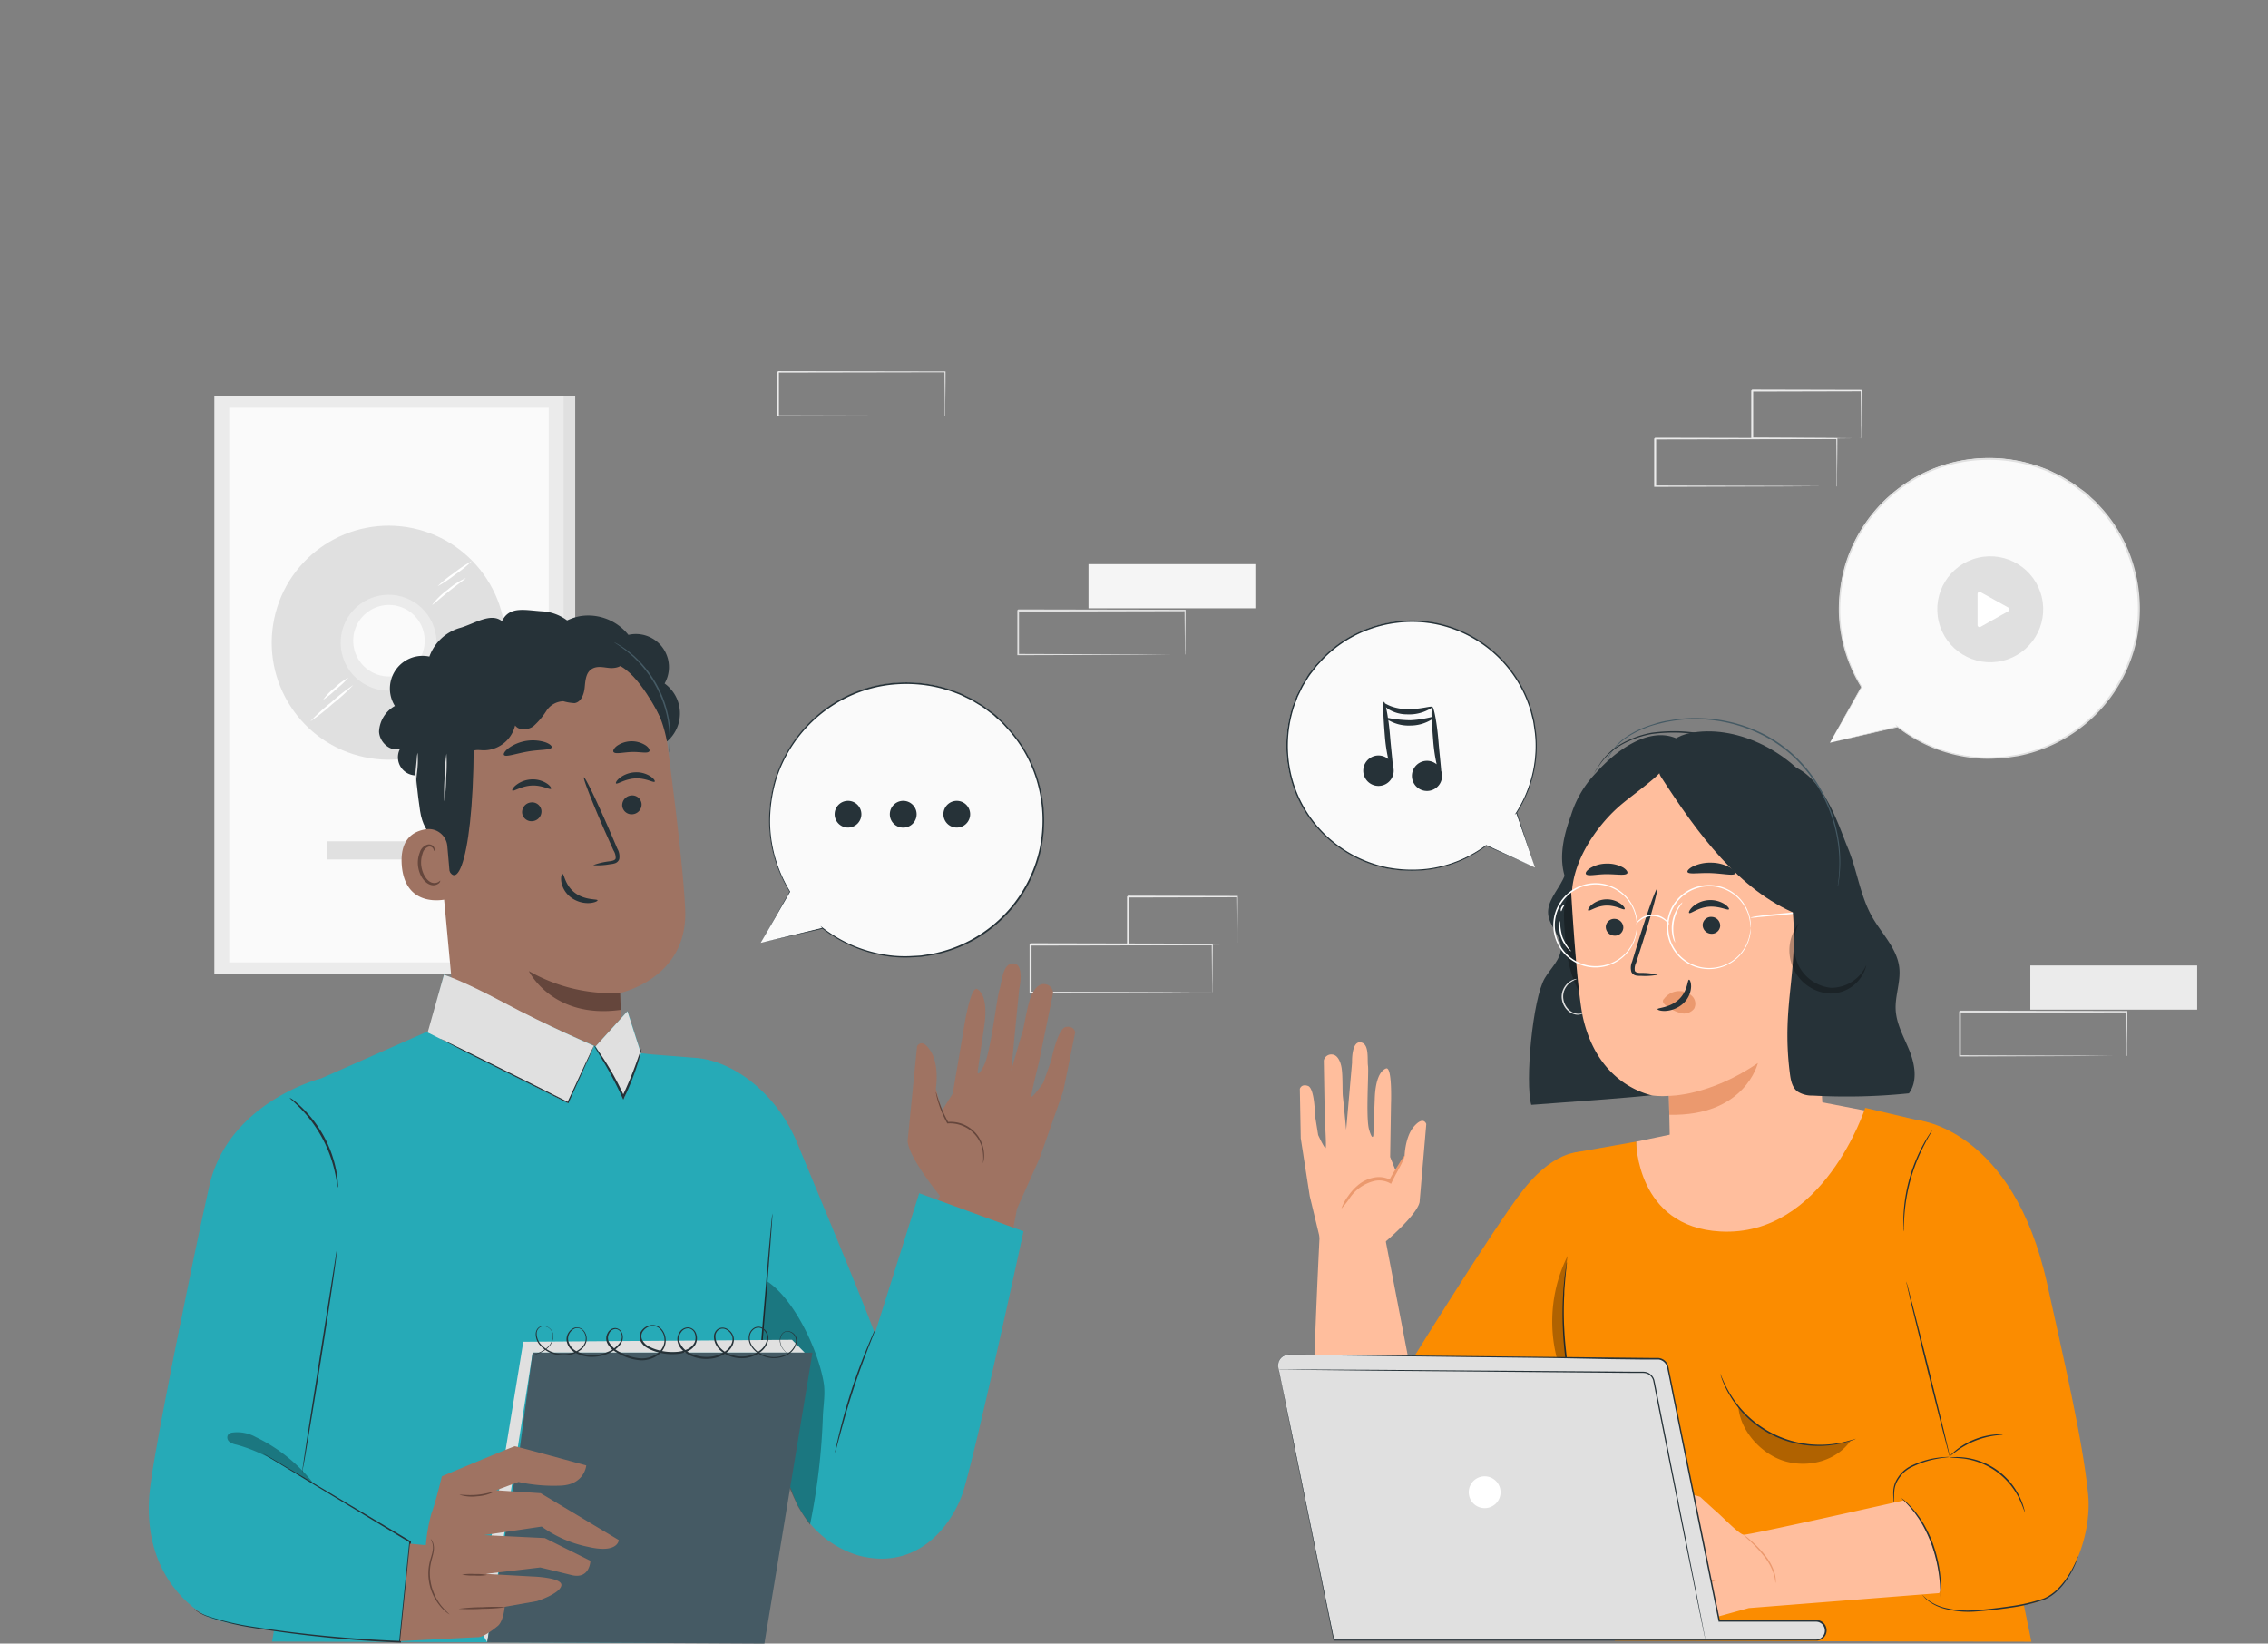 <svg xmlns="http://www.w3.org/2000/svg" width="442" height="320.284" viewBox="0 0 442 320.284"><rect x="0" y="0" width="442" height="320.284" fill="#808080" stroke="none"/><g transform="translate(-779 -3551)"><g transform="translate(772.169 3584.296)"><g transform="translate(48.604 39.02)"><rect width="32.52" height="8.604" transform="translate(170.36 37.618)" fill="#f5f5f5"/><path d="M363.96,128.923a.991.991,0,0,1,0-.16v-2.131c0-1.489-.034-3.62-.057-6.3l.1.1-32.52.069c.069-.074-.172.16.16-.166h0v8.592l-.166-.166,23.177.074,6.84.046h2.337a.636.636,0,0,1,.172,0h-2.429l-6.805.046L331.48,129h-.16v-8.753h0c.332-.332.1-.092.172-.166l32.52.063h.1v.1c0,2.715-.04,4.869-.052,6.37,0,.716,0,1.272-.029,1.673v.424A1.242,1.242,0,0,1,363.96,128.923Z" transform="translate(-174.828 -73.639)" fill="#e0e0e0"/><rect width="68.058" height="112.653" transform="translate(2.268 4.858)" fill="#e0e0e0"/><rect width="68.058" height="112.653" transform="translate(0 4.858)" fill="#ebebeb"/><rect width="62.261" height="108.088" transform="translate(2.899 7.137)" fill="#fafafa"/><circle cx="22.787" cy="22.787" r="22.787" transform="matrix(0.206, -0.979, 0.979, 0.206, 6.977, 70.538)" fill="#e0e0e0"/><circle cx="9.343" cy="9.343" r="9.343" transform="translate(22.722 45.979) rotate(-13.28)" fill="#ebebeb"/><path d="M119.311,125.546a6.966,6.966,0,1,1-6.966-6.966A6.966,6.966,0,0,1,119.311,125.546Z" transform="translate(-78.314 -73.006)" fill="#fafafa"/><rect width="24.391" height="3.54" transform="translate(21.934 91.624)" fill="#e0e0e0"/><path d="M99.142,145.827a37.577,37.577,0,0,1-4.056,3.689,37.83,37.83,0,0,1-4.308,3.385,36.251,36.251,0,0,1,4.056-3.689A37.83,37.83,0,0,1,99.142,145.827Z" transform="translate(-72.075 -84.643)" fill="#fff"/><path d="M100.04,143.3a17.732,17.732,0,0,1-2.394,2.257,16.5,16.5,0,0,1-2.549,2.079,11.3,11.3,0,0,1,2.291-2.377A11.6,11.6,0,0,1,100.04,143.3Z" transform="translate(-73.919 -83.561)" fill="#fff"/><path d="M138.766,109.445c.063.1-1.484,1.146-3.277,2.578s-3.162,2.7-3.242,2.624a14.043,14.043,0,0,1,3-2.933A14.323,14.323,0,0,1,138.766,109.445Z" transform="translate(-89.789 -69.101)" fill="#fff"/><path d="M140.751,103.656a22.246,22.246,0,0,1-3.225,2.606,23.725,23.725,0,0,1-3.437,2.291,23.477,23.477,0,0,1,3.225-2.606A22.182,22.182,0,0,1,140.751,103.656Z" transform="translate(-90.577 -66.628)" fill="#fff"/><rect width="32.52" height="8.604" transform="translate(353.907 115.827)" fill="#ebebeb"/><path d="M684.374,265.447v-2.314c0-1.484-.034-3.62-.057-6.3l.1.1-32.52.063.166-.166h0v8.6l-.16-.16,23.177.074,6.84.046h2.5a.631.631,0,0,1-.149,0h-2.28l-6.8.046-23.291.074h-.16v-8.764h0l.166-.166,32.52.069h.1v.172c0,2.721-.04,4.875-.057,6.376v2.091A.172.172,0,0,1,684.374,265.447Z" transform="translate(-311.702 -131.955)" fill="#e0e0e0"/><path d="M607.76,124.087l6.192-10.884a29.215,29.215,0,1,1,7,7.762h0Z" transform="translate(-292.915 -51.664)" fill="#fafafa"/><path d="M607.747,124.068l13.227-3.019.132-.034-.086-.109h0l-.126.126a29.749,29.749,0,0,0,6,3.62,29.392,29.392,0,0,0,8.02,2.291,26.079,26.079,0,0,0,4.623.229c.8-.04,1.6-.063,2.423-.132l2.463-.372a29.446,29.446,0,0,0,23.183-22.988,29.857,29.857,0,0,0-.344-12.992A28.872,28.872,0,0,0,661,78.66l-1.192-1.312c-.39-.441-.859-.8-1.283-1.209a11.351,11.351,0,0,0-1.323-1.146l-1.426-1.02a12.223,12.223,0,0,0-1.449-.962l-1.484-.9-1.547-.75a13.232,13.232,0,0,0-1.57-.7,29.747,29.747,0,0,0-13.083-2.011A28.824,28.824,0,0,0,624.617,72.2,29.569,29.569,0,0,0,610.76,89.257a31.547,31.547,0,0,0-1.272,9.5,29.019,29.019,0,0,0,1.432,8.2,29.489,29.489,0,0,0,2.927,6.3v-.086c-3.907,7-5.82,10.42-6.118,10.953L614,113.236v-.086a29.59,29.59,0,0,1-2.864-6.261,28.881,28.881,0,0,1-1.38-8.14,31.347,31.347,0,0,1,1.289-9.406A29.358,29.358,0,0,1,624.789,72.5a28.561,28.561,0,0,1,11.875-3.489A29.375,29.375,0,0,1,649.593,71a14.287,14.287,0,0,1,1.547.687l1.529.745,1.466.888a13.2,13.2,0,0,1,1.432.951l1.38,1.037a16.46,16.46,0,0,1,1.312,1.146,13.835,13.835,0,0,1,1.266,1.191l1.18,1.3a28.492,28.492,0,0,1,6.181,11.818,29.392,29.392,0,0,1,.349,12.831,28.818,28.818,0,0,1-4.863,11.153,29.157,29.157,0,0,1-18.027,11.623l-2.44.378c-.808.069-1.61.092-2.4.137a25.677,25.677,0,0,1-4.583-.212,29.385,29.385,0,0,1-7.951-2.234,29.943,29.943,0,0,1-5.98-3.563l-.544-.418.418.544h0l.046-.143Z" transform="translate(-292.902 -51.645)" fill="#e0e0e0"/><circle cx="10.322" cy="10.322" r="10.322" transform="translate(333.665 38.764) rotate(-13.39)" fill="#e0e0e0"/><path d="M658,114.517v6.089a.39.39,0,0,0,.573.338l5.448-3.07a.384.384,0,0,0,0-.676l-5.442-3.025a.39.39,0,0,0-.579.344Z" transform="translate(-314.376 -71.102)" fill="#fff"/><path d="M583.546,71.2a1.137,1.137,0,0,1,0-.172v-2.32c0-1.621-.034-3.947-.057-6.874l.109.109-35.407.069.178-.178h0v9.337l-.172-.178,25.2.08,7.447.052h2.727a.865.865,0,0,1-.166,0h-2.48l-7.407.052-25.354.08h-.178V61.863h0l.183-.183,35.407.074h.109v.109c0,2.956-.046,5.3-.063,6.937v2.28C583.626,71.2,583.546,71.206,583.546,71.2Z" transform="translate(-267.383 -48.7)" fill="#ebebeb"/><path d="M602.447,54.862a.706.706,0,0,1,0-.178c0-.137,0-.3,0-.5,0-.458,0-1.088-.034-1.879,0-1.644-.04-3.958-.069-6.811l.132.126-21.275.052.178-.178h0v9.326l-.172-.172,15.22.08,4.434.046h1.192a3.362,3.362,0,0,1,.43,0,3.135,3.135,0,0,1-.39,0h-1.146l-4.394.052-15.335.08H581V45.473h0l.183-.183,21.275.052h.132v.132c-.034,2.864-.057,5.23-.074,6.874V54.2A2.1,2.1,0,0,1,602.447,54.862Z" transform="translate(-281.484 -41.698)" fill="#ebebeb"/><path d="M371.074,243.291a.571.571,0,0,1,0-.172v-.475c0-.441,0-1.06-.029-1.845,0-1.621-.034-3.941-.057-6.874l.109.109-35.407.069.178-.178h0v9.337l-.172-.178,25.2.08,7.447.052h2.727a.5.5,0,0,1-.166,0h-2.48l-7.407.052-25.354.08h-.178v-9.515h0c.361-.361.1-.1.183-.183l35.407.074h.109v.109c-.029,2.962-.046,5.3-.063,6.937v2.28C371.08,243.245,371.074,243.3,371.074,243.291Z" transform="translate(-176.609 -122.154)" fill="#ebebeb"/><path d="M390.039,226.994a.805.805,0,0,1,0-.178c0-.137,0-.3,0-.5,0-.458,0-1.088-.034-1.879,0-1.638-.04-3.958-.069-6.811l.132.126-21.275.052.178-.178h0v9.36l-.172-.172,15.22.08,4.434.046h1.191a3.364,3.364,0,0,1,.43,0,3.686,3.686,0,0,1-.39,0h-1.146l-4.394.052-15.335.08h-.172v-9.44h0c-.034.04.344-.344.183-.183l21.275.052h.132v.132c0,2.864-.052,5.23-.069,6.874v1.85A1.2,1.2,0,0,1,390.039,226.994Z" transform="translate(-190.768 -115.223)" fill="#ebebeb"/><path d="M282.323,47.767V45.453c0-1.484-.029-3.62-.052-6.3l.092.092-32.52.057c.069-.063-.149.149.149-.149h0v8.615l-.143-.143,23.183.063,6.84.04h2.5a.63.63,0,0,1-.149,0h-2.286l-6.805.04-23.28.069H249.7V39.169h0l.149-.149,32.52.057h.092v.092c0,2.721-.04,4.875-.052,6.37v2.1a.574.574,0,0,1-.086.132Z" transform="translate(-139.963 -39.02)" fill="#ebebeb"/></g><g transform="translate(255.902 106.615)"><path d="M444.048,306.271s6.192-5.213,6.719-7.768l1.306-15.226s-.521-1.684-2.417.493c-1.718,2-1.81,5.665-1.81,5.665l-1.6,3.288-1.214-3.025.166-10.311s.286-7.447-.985-6.931-2.051,2.5-2.177,5.728-.281,7.269-.281,7.269-.126,1.249-.819-1.048-.04-11.2-.223-12.459.326-4.371-1.466-4.583-1.638,3.93-1.638,3.93L436.458,284.4s-.516-5.488-.636-6.433,0-3.844-.235-5.5-.968-2.646-1.77-2.727a1.5,1.5,0,0,0-1.718,1.146l.195,11.457s.344,5.287.172,5.579-1.466-2.5-1.466-2.5l-.619-3.838s-.046-5.27-1.363-5.728-1.587.573-1.587.573l.178,9.635,1.753,11.262,2.091,8.69s5.534.355,5.677.676S444.048,306.271,444.048,306.271Z" transform="translate(-423.181 -204.153)" fill="#ffbe9d"/><path d="M441.585,316.222a15.192,15.192,0,0,0,1.615-2.057,8.053,8.053,0,0,1,4.9-3.345,4.388,4.388,0,0,1,2.864.412l.292.16.155-.327c.676-1.438,1.461-2.732,1.9-3.637s.67-1.5.573-1.529a8.515,8.515,0,0,0-.922,1.34c-.538.882-1.34,2.016-2.148,3.615l.441-.166a4.875,4.875,0,0,0-3.265-.521,6.771,6.771,0,0,0-3.254,1.547,10.729,10.729,0,0,0-1.919,2.177A7.985,7.985,0,0,0,441.585,316.222Z" transform="translate(-429.225 -220.618)" fill="#eb996e"/><path d="M445.816,332.084l6.6,34.3,6.25,22.34a22.361,22.361,0,0,1-11.336,6.043c-11.061.848-14.859-9.119-15.358-14.069-.917-9.108,1.232-50.1,1.232-50.1Z" transform="translate(-425.024 -231.169)" fill="#ffbe9d"/><path d="M589.22,289.8l-12.207-2.354L553.6,292.823,541.726,295.3l-.166,16.217,26.471,4.881,17.867-5.3,6.754-9.939Z" transform="translate(-471.934 -212.736)" fill="#ffbe9d"/><path d="M587.53,292.359l-11.525-2.71s-8.14,25.2-28.241,24.093c-16.383-.882-16.406-17.506-16.406-17.506l-11.972,2.119s-5.024,30.406.481,51.738c4.583,17.758,7.321,43.4,7.321,43.4l81.2.195Z" transform="translate(-461.567 -213.676)" fill="#fb8c00"/><path d="M485.359,311.809c6.45-8.077,11.606-7.143,11.606-7.143l3.477,38.735L472.2,379.116l-11.491-29.4S479.453,319.192,485.359,311.809Z" transform="translate(-437.398 -220.076)" fill="#fb8c00"/><path d="M633.9,293.82s18.651,1.5,25.342,32.05c3.03,13.822,6.874,30.022,7.957,40.912.8,7.894-3.494,20.255-11.365,21.269l-12.912,1.764c-6.158.092-9.509-5.574-10.8-10.935l-2.864-9.119c-1.478-10.426,6.5-10.311,10.964-10.2l-3.328-39.583Z" transform="translate(-509.318 -215.458)" fill="#fb8c00"/><path d="M517.648,342.16a2.153,2.153,0,0,0-.086.424c-.046.309-.109.722-.189,1.232-.034.269-.08.573-.126.894s-.069.682-.109,1.065c-.074.762-.172,1.633-.212,2.6a65.783,65.783,0,0,0-.046,6.8c.109,2.555.4,5.362.825,8.283s.968,5.682,1.518,8.18,1.088,4.737,1.552,6.616.865,3.385,1.146,4.428c.138.5.252.9.332,1.2a2.447,2.447,0,0,0,.138.412,2.074,2.074,0,0,0-.08-.43l-.275-1.214c-.258-1.083-.619-2.595-1.065-4.451s-.962-4.119-1.484-6.622-1.065-5.253-1.489-8.169-.722-5.728-.848-8.249a59.193,59.193,0,0,1,0-6.777c0-.962.1-1.833.166-2.595q.046-.573.086-1.065c.034-.327.069-.624.1-.894.057-.516.1-.928.132-1.237A2.292,2.292,0,0,0,517.648,342.16Z" transform="translate(-461.363 -236.107)" fill="#263238"/><path d="M663.1,419.281a3.358,3.358,0,0,0-.143-.768,12.7,12.7,0,0,0-.722-2.011,13.708,13.708,0,0,0-10.947-7.968,12.031,12.031,0,0,0-2.137-.069,3.494,3.494,0,0,0-.779.1,28.649,28.649,0,0,1,2.864.183,14.109,14.109,0,0,1,10.786,7.848A27.415,27.415,0,0,1,663.1,419.281Z" transform="translate(-517.56 -264.422)" fill="#263238"/><path d="M658.853,400.753a1.318,1.318,0,0,0-.453-.046,9.509,9.509,0,0,0-1.232.057,14.212,14.212,0,0,0-7.447,3.053,10.882,10.882,0,0,0-.911.825c-.2.212-.3.332-.292.349s.5-.4,1.335-1.008a16.445,16.445,0,0,1,7.326-3.013C658.212,400.822,658.853,400.8,658.853,400.753Z" transform="translate(-517.623 -261.115)" fill="#263238"/><path d="M632.805,317.028a4.224,4.224,0,0,0,.046-.819c0-.521.034-1.283.1-2.217a36.272,36.272,0,0,1,1.243-7.2,35.749,35.749,0,0,1,2.709-6.782c.43-.836.8-1.5,1.071-1.948a4.22,4.22,0,0,0,.384-.722,4.318,4.318,0,0,0-.487.659,22.224,22.224,0,0,0-1.146,1.908,32.263,32.263,0,0,0-3.953,14.08c-.034.939-.034,1.719,0,2.228a3.951,3.951,0,0,0,.034.813Z" transform="translate(-510.885 -216.961)" fill="#263238"/><g transform="translate(53.439 104.816)" opacity="0.3"><path d="M517.008,366.923A28.781,28.781,0,0,1,516.3,340a75.317,75.317,0,0,0,.842,26.86" transform="translate(-513.303 -340)"/></g><g transform="translate(89.715 134.225)" opacity="0.3"><path d="M586.385,397.939c3.609,1.06,8.592,1.323,12.127,0-2.75,3.907-8.06,5.322-12.671,4.05s-8.856-5.883-9.211-10.649A19.847,19.847,0,0,0,586.385,397.939Z" transform="translate(-576.63 -391.34)"/></g><path d="M570.49,380.14a1.2,1.2,0,0,0,.08.321c.074.206.155.521.309.905a18.751,18.751,0,0,0,1.558,3.145,20.06,20.06,0,0,0,19.8,9.5,18.794,18.794,0,0,0,3.437-.75c.4-.12.693-.252.894-.327a1.289,1.289,0,0,0,.3-.132c0-.029-.441.12-1.232.344a20.416,20.416,0,0,1-23.011-8.753A21.422,21.422,0,0,1,571,381.32C570.668,380.564,570.513,380.134,570.49,380.14Z" transform="translate(-484.292 -252.331)" fill="#263238"/><path d="M639.11,449.62a11.759,11.759,0,0,0,1.02.962,9.273,9.273,0,0,0,3.437,1.633,18.25,18.25,0,0,0,5.614.493c2.131-.155,4.485-.407,6.926-.768a35.084,35.084,0,0,0,6.759-1.558,8.5,8.5,0,0,0,2.48-1.656,13.131,13.131,0,0,0,1.718-1.971,18.906,18.906,0,0,0,1.908-3.311c.178-.412.315-.739.4-.962a1.3,1.3,0,0,1,.149-.332,2.292,2.292,0,0,1-.092.355c-.069.229-.189.573-.349.985a17.116,17.116,0,0,1-1.844,3.385,12.793,12.793,0,0,1-1.719,2.028,8.655,8.655,0,0,1-2.549,1.719,34.072,34.072,0,0,1-6.817,1.6c-2.457.361-4.806.6-6.954.745a18.043,18.043,0,0,1-5.688-.573,9.068,9.068,0,0,1-3.437-1.718,5.861,5.861,0,0,1-.728-.762A1.9,1.9,0,0,1,639.11,449.62Z" transform="translate(-513.604 -278.819)" fill="#263238"/><path d="M633.738,348.71c.075,0,2.045,7.619,4.388,17.053s4.182,17.1,4.107,17.128-2.051-7.613-4.394-17.053S633.658,348.733,633.738,348.71Z" transform="translate(-511.309 -238.905)" fill="#263238"/><path d="M629.475,417.295a2.34,2.34,0,0,1-.1-.63,11.181,11.181,0,0,1-.04-1.718,5.07,5.07,0,0,1,.842-2.446,7.042,7.042,0,0,1,.957-1.2,6.761,6.761,0,0,1,1.323-.991,16.613,16.613,0,0,1,5.43-1.747,15.522,15.522,0,0,1,1.718-.155,2.416,2.416,0,0,1,.636,0c0,.052-.9.08-2.326.338a18.3,18.3,0,0,0-5.316,1.8,6.392,6.392,0,0,0-1.272.934,7.193,7.193,0,0,0-.928,1.146,4.932,4.932,0,0,0-.859,2.291,14.669,14.669,0,0,0-.052,1.719A2.779,2.779,0,0,1,629.475,417.295Z" transform="translate(-509.423 -264.395)" fill="#263238"/><path d="M521.313,184.148,518.965,182c-3.133,1.266-4.583,4.663-5.1,7.813s-.453,6.507-1.879,9.372c-1.1,2.223-3.093,4.285-2.864,6.731.229,2.326,2.486,4.21,2.5,6.547,0,2.245-2,3.975-3.162,5.94-2.36,3.981-3.878,20.273-2.635,24.678,10.4-.825,28.813-1.845,39.222-4.061C542.279,222.287,530.714,198.646,521.313,184.148Z" transform="translate(-456.477 -167.692)" fill="#263238"/><g transform="translate(55.725 33.046)" opacity="0.3"><path d="M517.807,217a14.052,14.052,0,0,1,1.031-2.291c.235,7.264.665,13.175,1.415,20.336-2.039-3.695-2.652-8.2-2.864-12.6C517.234,219.98,517.2,218.726,517.807,217Z" transform="translate(-517.292 -214.71)"/></g><path d="M553.47,309.91Z" transform="translate(-477.022 -222.331)" fill="#ffbe9d"/><path d="M519.629,196.359a23.581,23.581,0,0,1,20.479-24.827,22.908,22.908,0,0,1,25.777,20.582l3.07,51.52a4.49,4.49,0,0,1-.785,2.807,21.059,21.059,0,0,1-13.4,8.558,22.035,22.035,0,0,1-13.576-2.813,4.405,4.405,0,0,1-2.228-3.775l-.24-11.548a.069.069,0,0,0-.08-.074,15.611,15.611,0,0,1-3.231-.092c-3.053-.745-10.827-3.729-13.433-15.14C521.141,217.772,520.259,207.031,519.629,196.359Z" transform="translate(-462.548 -163.148)" fill="#ffbe9d"/><path d="M545.282,231.891a13.687,13.687,0,0,0-3.34-.355c-.521,0-1.02-.086-1.146-.424a2.572,2.572,0,0,1,.246-1.541q.613-1.9,1.283-4.01c1.776-5.682,3.03-10.311,2.8-10.4s-1.862,4.485-3.637,10.168l-1.22,4.01a2.931,2.931,0,0,0-.137,2.022,1.3,1.3,0,0,0,.9.687,3.874,3.874,0,0,0,.894.057A13.1,13.1,0,0,0,545.282,231.891Z" transform="translate(-471.262 -181.855)" fill="#263238"/><path d="M525.509,220.878c.229.252,1.575-.888,3.517-.945s3.38.957,3.586.693c.1-.12-.132-.573-.762-1.043a4.651,4.651,0,0,0-5.671.2C525.594,220.3,525.4,220.769,525.509,220.878Z" transform="translate(-465.065 -183.375)" fill="#263238"/><path d="M559.851,221.478c.264.246,1.667-1.031,3.786-1.209s3.758.785,3.964.493c.1-.126-.178-.573-.9-1.043a5.242,5.242,0,0,0-3.2-.728,5.156,5.156,0,0,0-2.984,1.3C559.92,220.865,559.719,221.37,559.851,221.478Z" transform="translate(-479.731 -183.483)" fill="#263238"/><path d="M553,280.8s7.888.086,17.334-6.4c0,0-2.44,10.414-17.271,10.088Z" transform="translate(-476.821 -207.162)" fill="#eb996e"/><path d="M551.14,251.5a3.735,3.735,0,0,1,3.2-1.564,3.357,3.357,0,0,1,2.383,1.054,2.051,2.051,0,0,1,.315,2.372,2.493,2.493,0,0,1-2.618.854,7.659,7.659,0,0,1-2.7-1.346,2.2,2.2,0,0,1-.619-.573.659.659,0,0,1-.046-.745" transform="translate(-475.952 -196.711)" fill="#eb996e"/><path d="M555.255,246.059c-.332,0-.195,2.171-1.988,3.844s-4.153,1.6-4.147,1.9c0,.137.573.384,1.541.338a5.6,5.6,0,0,0,3.477-1.461,4.731,4.731,0,0,0,1.524-3.214C555.685,246.551,555.4,246.024,555.255,246.059Z" transform="translate(-475.164 -195.055)" fill="#263238"/><path d="M559.308,208.055c.241.527,2.251.12,4.657.223s4.376.573,4.657.08c.126-.241-.246-.728-1.06-1.2a7.814,7.814,0,0,0-3.517-.917,7.916,7.916,0,0,0-3.58.687C559.618,207.344,559.205,207.82,559.308,208.055Z" transform="translate(-479.509 -178.045)" fill="#263238"/><path d="M524.757,208.623c.412.458,2.045,0,4.01,0s3.615.321,4.01-.155c.172-.229-.086-.687-.8-1.146a6.3,6.3,0,0,0-3.248-.756,6.2,6.2,0,0,0-3.2.9C524.809,207.958,524.58,208.4,524.757,208.623Z" transform="translate(-464.732 -178.184)" fill="#263238"/><path d="M551.119,164.755c1.06-1.81,3.042-2.641,5.253-2.973,9.022-1.369,19.1,4.067,24.151,11.663s5.327,18.9,1.627,27.278l-5.625-3.523c-11.3-4.663-19.287-15.552-26.551-26.8C548.983,168.868,550.191,166.325,551.119,164.755Z" transform="translate(-475.37 -158.965)" fill="#263238"/><path d="M518.57,193.467l-.607-1.146c-2.24-4.3-1.272-9.194.4-13.748a20.568,20.568,0,0,1,4.829-8.277c3.775-4.3,10.311-9.223,15.81-6.765,1.146,2.194-2.629,6.215-4.583,7.882-2.864,2.435-5.327,4.079-7.195,5.826-3.786,3.5-8.306,9.767-8.65,16.228" transform="translate(-461.294 -159.522)" fill="#263238"/><path d="M531.52,226.867a1.718,1.718,0,0,0,1.621,1.759,1.638,1.638,0,0,0,1.793-1.512,1.718,1.718,0,0,0-1.621-1.759,1.638,1.638,0,0,0-1.793,1.512Z" transform="translate(-467.645 -186.208)" fill="#263238"/><path d="M564.479,226.207a1.719,1.719,0,0,0,1.621,1.764,1.644,1.644,0,0,0,1.793-1.518,1.719,1.719,0,0,0-1.621-1.759,1.638,1.638,0,0,0-1.793,1.512Z" transform="translate(-481.724 -185.926)" fill="#263238"/><path d="M596.6,223.241c.206-.115,8.541-3.437,9.074,5.356s-8.38,7.493-8.415,7.241S596.6,223.241,596.6,223.241Z" transform="translate(-495.445 -185.006)" fill="#ffbe9d"/><path d="M602.071,234.428c.034-.034.16.1.424.2a1.569,1.569,0,0,0,1.146-.046c.905-.4,1.593-1.913,1.541-3.5a5.016,5.016,0,0,0-.573-2.16,1.719,1.719,0,0,0-1.22-1.1.785.785,0,0,0-.876.47c-.1.252-.034.424-.08.441s-.195-.132-.149-.5a1.014,1.014,0,0,1,.315-.573,1.146,1.146,0,0,1,.831-.275,2.154,2.154,0,0,1,1.678,1.266,5.155,5.155,0,0,1,.676,2.412c.052,1.77-.756,3.477-2,3.918a1.633,1.633,0,0,1-1.409-.143C602.1,234.611,602.025,234.445,602.071,234.428Z" transform="translate(-497.777 -187.079)" fill="#eb996e"/><path d="M529.969,221.565a13.865,13.865,0,0,0-.281-1.971,7.985,7.985,0,0,0-14.126-2.962,7.962,7.962,0,0,0,3.494,12.23,8.02,8.02,0,0,0,4.176.418,7.917,7.917,0,0,0,3.385-1.421,8.112,8.112,0,0,0,3.025-4.342,14.163,14.163,0,0,0,.338-1.953.441.441,0,0,1,0,.132v.384a3.348,3.348,0,0,1-.057.624,5.567,5.567,0,0,1-.166.842,8.146,8.146,0,0,1-10.792,5.568,7.585,7.585,0,0,1-2.068-1.146,7.772,7.772,0,0,1-1.719-1.776,8.21,8.21,0,0,1,4.033-12.534,8.272,8.272,0,0,1,4.325-.275,8.118,8.118,0,0,1,3.437,1.61,8.02,8.02,0,0,1,2.864,4.583,5.283,5.283,0,0,1,.137.848,3.168,3.168,0,0,1,.04.624v.39a.345.345,0,0,1-.046.126Z" transform="translate(-460.011 -181.027)" fill="#fff"/><path d="M568.615,222.184a13.856,13.856,0,0,0-.281-1.965,8.059,8.059,0,0,0-2.864-4.434,7.893,7.893,0,0,0-3.334-1.529,8.02,8.02,0,0,0-4.187.286,7.447,7.447,0,0,0-2.028,1.054,7.331,7.331,0,0,0-1.719,1.661,7.905,7.905,0,0,0-.149,9.394,7.448,7.448,0,0,0,1.65,1.719,7.322,7.322,0,0,0,1.993,1.117,7.968,7.968,0,0,0,4.176.424,7.882,7.882,0,0,0,3.385-1.426,8.065,8.065,0,0,0,3.019-4.336,13.764,13.764,0,0,0,.344-1.959.472.472,0,0,1,0,.132v.39a3.936,3.936,0,0,1-.057.624,6.374,6.374,0,0,1-.166.842,8.189,8.189,0,1,1-10.546-9.887,8.272,8.272,0,0,1,4.325-.275,8.151,8.151,0,0,1,6.3,6.181,6.077,6.077,0,0,1,.138.854,4.4,4.4,0,0,1,.04.624v.39a.511.511,0,0,1-.04.12Z" transform="translate(-476.517 -181.296)" fill="#fff"/><path d="M548.319,225.879c-.04.029-.269-.344-.8-.768a3.9,3.9,0,0,0-4.886-.092c-.573.407-.79.773-.831.739a2.108,2.108,0,0,1,.7-.905,3.838,3.838,0,0,1,5.156.1A2.021,2.021,0,0,1,548.319,225.879Z" transform="translate(-472.037 -185.593)" fill="#fff"/><path d="M591.759,222.79a7.975,7.975,0,0,1-1.621.338c-1.008.155-2.412.3-3.964.441l-3.964.355a10.013,10.013,0,0,1-1.65.126,7.9,7.9,0,0,1,1.621-.332c1.014-.16,2.417-.309,3.97-.447l3.964-.355A10.886,10.886,0,0,1,591.759,222.79Z" transform="translate(-488.594 -185.116)" fill="#fff"/><path d="M518.058,231.975a10.553,10.553,0,0,1-1.718-2.767,10.214,10.214,0,0,1-.47-3.208,2.193,2.193,0,0,0-.172.974,6.255,6.255,0,0,0,1.621,4.394A2.291,2.291,0,0,0,518.058,231.975Z" transform="translate(-460.885 -186.487)" fill="#fff"/><path d="M516.881,220.619c-.04-.069-.372.1-.573.487s-.115.745-.034.739.143-.292.3-.613S516.932,220.682,516.881,220.619Z" transform="translate(-461.095 -184.182)" fill="#fff"/><path d="M554.625,227.548c.046,0-.115-.458-.241-1.2a8.354,8.354,0,0,1,0-2.9,8.467,8.467,0,0,1,1.025-2.715,11.267,11.267,0,0,0,.659-1.031,3.306,3.306,0,0,0-.836.917,7.316,7.316,0,0,0-1.146,2.778,7.2,7.2,0,0,0,.069,3A3.071,3.071,0,0,0,554.625,227.548Z" transform="translate(-477.232 -183.796)" fill="#fff"/><path d="M604.439,245.093s.12.172.3.487a3.122,3.122,0,0,1,.372,1.461,2.721,2.721,0,0,1-.808,2,2.916,2.916,0,0,1-2.48.79,2.864,2.864,0,0,1-2.045-1.61,2.7,2.7,0,0,1-.069-2.154,3.157,3.157,0,0,1,.865-1.237c.275-.235.458-.327.441-.349a1.254,1.254,0,0,0-.516.263,2.961,2.961,0,0,0-.985,1.243,2.864,2.864,0,0,0,0,2.349,3.03,3.03,0,0,0,4.972.9,2.9,2.9,0,0,0,.825-2.2,2.95,2.95,0,0,0-.487-1.512C604.622,245.208,604.45,245.081,604.439,245.093Z" transform="translate(-496.582 -194.381)" fill="#e0e0e0"/><path d="M520.693,252.4a2.458,2.458,0,0,1-1.524.1,3.054,3.054,0,0,1-1.4-.865,3.632,3.632,0,0,1-.911-1.8,3.31,3.31,0,0,1,.241-1.993,3.769,3.769,0,0,1,1.025-1.312,5.922,5.922,0,0,1,1.38-.75,1.008,1.008,0,0,0-.435.057,3.3,3.3,0,0,0-1.071.527,3.631,3.631,0,0,0-1.146,1.363,3.437,3.437,0,0,0-.286,2.165,3.787,3.787,0,0,0,1,1.936,3.093,3.093,0,0,0,1.552.876,2.062,2.062,0,0,0,1.2-.063.83.83,0,0,0,.372-.235Z" transform="translate(-461.229 -194.933)" fill="#e0e0e0"/><path d="M590.34,172.6c8.134,0,11.594,11.938,13.45,16.337s2.394,9.326,4.755,13.479c1.867,3.294,4.886,6.164,5.3,9.927.309,2.744-.853,5.471-.7,8.226.155,2.864,1.684,5.413,2.732,8.065s1.547,5.894-.149,8.186a118.526,118.526,0,0,1-18.754.435,5.161,5.161,0,0,1-3.019-.825c-1.048-.842-1.289-2.291-1.455-3.643-1.719-13.811,2.068-19.963.332-33.8" transform="translate(-492.771 -163.676)" fill="#263238"/><path d="M595.512,228.047a3.062,3.062,0,0,1,0-.5,7.309,7.309,0,0,1,.16-1.438,8.84,8.84,0,0,1,.745-2.177,8.054,8.054,0,0,1,1.833-2.429,7.412,7.412,0,0,1,3.271-1.719,6.989,6.989,0,0,1,4.2.39,7.8,7.8,0,0,1,3.534,3.047,9.159,9.159,0,0,1,0,9.669,7.8,7.8,0,0,1-3.534,3.047,6.989,6.989,0,0,1-4.2.39,7.389,7.389,0,0,1-3.271-1.718,7.916,7.916,0,0,1-1.833-2.429,8.5,8.5,0,0,1-.745-2.171,7.342,7.342,0,0,1-.16-1.438,3.146,3.146,0,0,1,0-.51,18.617,18.617,0,0,0,.269,1.925,8.852,8.852,0,0,0,.779,2.12,7.844,7.844,0,0,0,1.827,2.349,7.292,7.292,0,0,0,3.179,1.627,6.777,6.777,0,0,0,4.044-.4,7.544,7.544,0,0,0,3.4-2.95,9.107,9.107,0,0,0,.98-2.205,9,9,0,0,0,0-4.926,9.167,9.167,0,0,0-.98-2.2,7.544,7.544,0,0,0-3.4-2.95,6.731,6.731,0,0,0-4.044-.4,7.235,7.235,0,0,0-3.179,1.627,7.842,7.842,0,0,0-1.827,2.349,8.765,8.765,0,0,0-.773,2.119A18.882,18.882,0,0,0,595.512,228.047Z" transform="translate(-494.976 -183.762)" fill="#263238"/><g transform="translate(99.653 39.988)" opacity="0.3"><path d="M608.965,235.1a7.219,7.219,0,0,1-7.006,5.436,8.3,8.3,0,0,1-7.367-5.259,8.512,8.512,0,0,1,1.232-8.449,9.778,9.778,0,0,0-.115,8.117,7.977,7.977,0,0,0,6.335,4.474,7.479,7.479,0,0,0,6.874-4.313" transform="translate(-593.979 -226.83)"/></g><path d="M597.75,215.4a4.164,4.164,0,0,1,1.191-.665,10.025,10.025,0,0,1,3.2-.762,9.853,9.853,0,0,1,3.282.327,4.045,4.045,0,0,1,1.266.5,12.516,12.516,0,0,0-8.942.573Z" transform="translate(-495.937 -181.339)" fill="#263238"/><path d="M531.88,165.436a.574.574,0,0,1,.052-.172c.04-.115.1-.281.189-.493a8.553,8.553,0,0,1,1.037-1.718,11.112,11.112,0,0,1,2.291-2.205,17.24,17.24,0,0,1,3.735-2c.733-.292,1.524-.527,2.337-.791a14.734,14.734,0,0,1,2.606-.573,26.922,26.922,0,0,1,5.877-.441A29.181,29.181,0,0,1,563,160.446a26.311,26.311,0,0,1,5.654,4.119,28.018,28.018,0,0,1,4.136,5.035,29.145,29.145,0,0,1,4.067,10.2,26.756,26.756,0,0,1,.412,7.4,19.518,19.518,0,0,1-.246,2c-.04.212-.069.384-.092.516a1.017,1.017,0,0,1-.04.178.885.885,0,0,1,0-.183c0-.132.034-.3.057-.521.052-.458.16-1.146.195-2a27.828,27.828,0,0,0-.5-7.355,28.642,28.642,0,0,0-8.2-15.065,26.076,26.076,0,0,0-5.6-4.067,29.066,29.066,0,0,0-12.826-3.437,26.876,26.876,0,0,0-5.826.412c-.911.137-1.764.372-2.589.573a16.523,16.523,0,0,0-2.291.762,17.71,17.71,0,0,0-3.718,1.942,11.66,11.66,0,0,0-2.326,2.142,9.54,9.54,0,0,0-1.077,1.718l-.212.481A.827.827,0,0,1,531.88,165.436Z" transform="translate(-467.799 -157.022)" fill="#455a64"/><path d="M527.47,169.843a.575.575,0,0,1,.069-.149l.235-.453c.218-.372.573-.922,1.02-1.6a12.9,12.9,0,0,1,1.993-2.24,14.1,14.1,0,0,1,3.368-2.114,18.6,18.6,0,0,1,4.583-1.472,33,33,0,0,1,5.522-.281,39.64,39.64,0,0,1,6.055.756,26.613,26.613,0,0,1,6.255,1.965,20.909,20.909,0,0,1,5.465,3.62,22.487,22.487,0,0,1,3.844,4.755A33.945,33.945,0,0,1,569.7,182.2c.7,2.864,1.048,5.213,1.289,6.84l.258,1.873a3.088,3.088,0,0,0,.057.487.91.91,0,0,1,0,.166.573.573,0,0,1-.04-.16l-.086-.487-.309-1.862c-.275-1.615-.653-3.964-1.38-6.805a33.99,33.99,0,0,0-3.855-9.475,22.686,22.686,0,0,0-3.8-4.686,20.669,20.669,0,0,0-5.4-3.557,26.431,26.431,0,0,0-6.187-1.953,40.7,40.7,0,0,0-6.009-.768,33.029,33.029,0,0,0-5.471.252,18.3,18.3,0,0,0-4.543,1.421,14.065,14.065,0,0,0-3.345,2.045,13.494,13.494,0,0,0-2.011,2.182c-.487.659-.825,1.2-1.06,1.564l-.258.412C527.5,169.814,527.476,169.848,527.47,169.843Z" transform="translate(-465.915 -158.943)" fill="#263238"/><path d="M563.74,422.07h.034Z" transform="translate(-481.409 -270.242)" fill="#ffbe9d"/><path d="M564.1,422.24l.075.034Z" transform="translate(-481.563 -270.315)" fill="#ffbe9d"/><path d="M563.8,422.1l.172.08Z" transform="translate(-481.434 -270.255)" fill="#ffbe9d"/><path d="M563.61,422l.074.034Z" transform="translate(-481.353 -270.212)" fill="#ffbe9d"/><path d="M532.435,436.977c1.5-2.83,13.2-10.311,13.2-10.311l-3.168-.733-3.5,1.478a8.593,8.593,0,0,1-1.506,3.277c-1.283,1.839-3.437-.063-3.437-.063l1.478-7.08,6.92-4.164s6.507.991,7.561,1.5l2.773,2.538c1.22.957,4.737,4.72,5.7,4.835s31.168-6.679,31.168-6.679h0c4.142,3.277,6.3,9.8,6.977,14.493,0,0,.739,2.291-.063,3.563l-37.079,2.91-7.854,2.171a54.732,54.732,0,0,1-6.462,2.217c-2.612.573-4.371-.292-4.445-1.719s1.959-1.6,1.959-1.6a39.521,39.521,0,0,0,5.052-2.223,8.861,8.861,0,0,0,2.864-3.128l-2.8.332s-5.957,4.136-8.192,5.35-2.681-1.014-2.864-1.719,6.691-7.4,6.691-7.4-6.536,4.01-7.71,5.047-2.916,1.318-3.288.636S530.951,439.813,532.435,436.977Z" transform="translate(-467.713 -269.093)" fill="#ffbe9d"/><path d="M564.23,422.3l.063.034Z" transform="translate(-481.618 -270.34)" fill="#ffbe9d"/><path d="M564.41,422.39Z" transform="translate(-481.695 -270.379)" fill="#ffbe9d"/><path d="M564.34,422.36h.04Z" transform="translate(-481.665 -270.366)" fill="#ffbe9d"/><path d="M584.628,444.257a1.676,1.676,0,0,0,.034-.464,2.683,2.683,0,0,0-.034-.539,4.048,4.048,0,0,0-.132-.7,10.06,10.06,0,0,0-1.9-3.66,21.507,21.507,0,0,0-2.864-2.967,8.233,8.233,0,0,0-1.346-1.043,13.408,13.408,0,0,0,1.214,1.186,27.837,27.837,0,0,1,2.773,3,10.834,10.834,0,0,1,1.925,3.54C584.6,443.6,584.571,444.257,584.628,444.257Z" transform="translate(-487.667 -275.714)" fill="#eb996e"/><path d="M556.54,430.8a4.319,4.319,0,0,0,3.695-1.237c-.046-.069-.762.464-1.787.8S556.54,430.723,556.54,430.8Z" transform="translate(-478.333 -273.441)" fill="#eb996e"/><path d="M553.132,443.476a17.893,17.893,0,0,0,2.979-1.077,18.364,18.364,0,0,0,2.864-1.329,36.848,36.848,0,0,0-5.854,2.406Z" transform="translate(-476.872 -278.358)" fill="#eb996e"/><path d="M564.1,451.31a7.022,7.022,0,0,0,1.524-.538,6.9,6.9,0,0,0,1.489-.642,6.026,6.026,0,0,0-3.013,1.18Z" transform="translate(-481.563 -282.228)" fill="#eb996e"/><path d="M554.829,446.161c-.034.08.647.332,1.146,1.014a6.375,6.375,0,0,1,.665,1.381c.034,0,.069-.183,0-.481a2.509,2.509,0,0,0-1.369-1.8C555.024,446.15,554.835,446.132,554.829,446.161Z" transform="translate(-477.602 -280.528)" fill="#eb996e"/><path d="M550,438.609c-.04.069.475.349.813.939a7.663,7.663,0,0,1,.418,1.174,1.392,1.392,0,0,0-.183-1.312C550.674,438.735,550.027,438.535,550,438.609Z" transform="translate(-475.538 -277.301)" fill="#eb996e"/><path d="M551.182,423.224c.029,0,.132-.115.218-.367a2.039,2.039,0,0,0,0-1.031,1.981,1.981,0,0,0-.493-.911c-.189-.189-.344-.252-.367-.229a3.1,3.1,0,0,1,.619,2.538Z" transform="translate(-475.77 -269.649)" fill="#eb996e"/><path d="M639.767,441.994a5.314,5.314,0,0,1-.046-.853,9.207,9.207,0,0,0-.04-.991c-.04-.384-.034-.831-.092-1.318a29.445,29.445,0,0,0-1.621-7.447,26.686,26.686,0,0,0-1.753-3.8c-.344-.573-.642-1.083-.985-1.547l-.476-.676-.475-.6c-1.232-1.512-2.177-2.291-2.131-2.337a4.332,4.332,0,0,1,.664.533,7.718,7.718,0,0,1,.733.693c.269.281.573.573.9.98l.493.573c.166.212.327.447.5.682.355.458.664,1,1.014,1.547a24.875,24.875,0,0,1,1.8,3.838,27.317,27.317,0,0,1,1.552,7.527c.04.493.034.939.046,1.329s0,.727,0,1A4.173,4.173,0,0,1,639.767,441.994Z" transform="translate(-510.63 -270.391)" fill="#263238"/><path d="M420.069,376.063,430.9,429.222h94a1.867,1.867,0,0,0,1.873-1.873h0a1.873,1.873,0,0,0-1.873-1.879h-18.9l-10.036-49.441a2.051,2.051,0,0,0-1.993-1.644L422.1,373.6a2.051,2.051,0,0,0-2.034,2.463Z" transform="translate(-420.019 -249.537)" fill="#e0e0e0"/><path d="M420.063,376.039a.671.671,0,0,0-.029-.16,2.022,2.022,0,0,1,.985-2.039,2.216,2.216,0,0,1,.619-.246,3.517,3.517,0,0,1,.745-.046H424.1l4.228.034,27.164.258,18.938.195,10.609.109,5.562.057,2.864.029h.728a2.171,2.171,0,0,1,1.759,1.295,3.4,3.4,0,0,1,.2.722l.143.716.292,1.432c.195.962.4,1.93.573,2.9l1.2,5.917q1.22,5.98,2.492,12.236c1.718,8.335,3.437,17.007,5.27,25.944l-.126-.1H524.61a3.6,3.6,0,0,1,.733.046,2.011,2.011,0,0,1,.538,3.729,2.1,2.1,0,0,1-.888.241H430.832v-.08l-7.905-38.849c-.928-4.583-1.644-8.186-2.137-10.626l-.573-2.767c-.12-.624-.178-.945-.178-.945s.074.315.206.939.326,1.552.573,2.761c.5,2.435,1.243,6.015,2.188,10.615,1.885,9.205,4.583,22.5,7.957,38.826l-.1-.08H524.9a1.718,1.718,0,0,0,.768-.206,1.764,1.764,0,0,0,.894-1.272,1.718,1.718,0,0,0-.292-1.26,1.758,1.758,0,0,0-1.071-.716,3.245,3.245,0,0,0-.676-.034H505.862v-.1L500.6,399.571q-1.272-6.255-2.48-12.241l-1.2-5.917-.573-2.9-.292-1.432-.149-.716a3.125,3.125,0,0,0-.178-.682,1.971,1.971,0,0,0-.922-.968,1.994,1.994,0,0,0-.653-.189h-3.569l-5.562-.069-10.6-.206-18.932-.223-27.164-.332-4.228-.057-1.719-.029a3.744,3.744,0,0,0-.727.04,2.2,2.2,0,0,0-.607.235,2.028,2.028,0,0,0-.991,1.518A2.9,2.9,0,0,0,420.063,376.039Z" transform="translate(-420.013 -249.513)" fill="#263238"/><path d="M491.09,418.076a3.1,3.1,0,1,1-3.1-3.076,3.1,3.1,0,0,1,3.1,3.076Z" transform="translate(-447.722 -267.222)" fill="#fff"/><path d="M420.25,378.65h4.909l13.439.063,44.343.315,6.41.052h1.575a4.353,4.353,0,0,1,.808.046,2.32,2.32,0,0,1,.762.309,2.234,2.234,0,0,1,.951,1.295c.12.521.206,1.014.309,1.518q1.194,6.015,2.291,11.548c1.455,7.355,2.767,13.983,3.867,19.556s1.971,10.065,2.583,13.175c.3,1.552.527,2.761.687,3.586l.172.939c.04.206.052.315.052.315s-.029-.1-.074-.309-.115-.533-.2-.934c-.166-.825-.418-2.028-.733-3.574-.636-3.122-1.541-7.619-2.669-13.175s-2.44-12.19-3.918-19.545c-.733-3.678-1.507-7.544-2.291-11.548-.1-.493-.195-1.008-.3-1.5a1.977,1.977,0,0,0-.842-1.146,2.051,2.051,0,0,0-.676-.275,4.049,4.049,0,0,0-.756-.04h-1.575l-6.416-.052-44.337-.39-13.439-.149-3.655-.052h-.951Z" transform="translate(-420.114 -251.694)" fill="#263238"/></g><g transform="translate(257.524 87.607)"><path d="M471.3,172.035l-9.509-4.3a24.334,24.334,0,1,1,5.917-6.393h0Z" transform="translate(-422.844 -123.881)" fill="#fafafa"/><path d="M471.3,171.992c-.166-.51-1.272-3.9-3.511-10.729l-.034-.109-.086.08h0l.109.1a24.719,24.719,0,0,0,2.543-5.247,24.345,24.345,0,0,0,1.306-6.805,21.932,21.932,0,0,0-.155-3.849c-.1-.653-.178-1.323-.3-1.993s-.327-1.335-.5-2.016a24.494,24.494,0,0,0-20.817-17.454,24.809,24.809,0,0,0-10.735,1.277,23.962,23.962,0,0,0-9.475,6.1l-1,1.088c-.332.355-.6.773-.905,1.146a9.727,9.727,0,0,0-.854,1.186l-.762,1.243a10.059,10.059,0,0,0-.682,1.272l-.636,1.3-.5,1.34a11.035,11.035,0,0,0-.458,1.352,24.757,24.757,0,0,0-.67,10.993,23.95,23.95,0,0,0,3.861,9.687,24.66,24.66,0,0,0,15.18,10.179,26.059,26.059,0,0,0,7.968.327,24.2,24.2,0,0,0,6.685-1.8,24.632,24.632,0,0,0,4.978-2.91h-.069l9.538,4.233-9.48-4.365h-.074a24.363,24.363,0,0,1-4.966,2.864,23.876,23.876,0,0,1-6.639,1.764,25.926,25.926,0,0,1-7.888-.349,24.414,24.414,0,0,1-15.008-10.1,23.813,23.813,0,0,1-3.8-9.578,24.541,24.541,0,0,1,.67-10.884,10.1,10.1,0,0,1,.453-1.329l.5-1.329c.206-.424.418-.848.624-1.277a10.667,10.667,0,0,1,.676-1.26l.756-1.226a14.045,14.045,0,0,1,.842-1.146c.3-.378.573-.79.894-1.146l.985-1.077a23.7,23.7,0,0,1,9.354-6.026,24.483,24.483,0,0,1,10.6-1.266,23.824,23.824,0,0,1,9.612,3.179,24.271,24.271,0,0,1,11.01,14.052l.5,1.993c.12.664.195,1.329.3,1.976a21.549,21.549,0,0,1,.166,3.815,24,24,0,0,1-1.266,6.754,24.671,24.671,0,0,1-2.5,5.23l-.3.481.418-.384h0l-.12-.029C469.979,168.108,471.13,171.476,471.3,171.992Z" transform="translate(-422.848 -123.838)" fill="#263238"/><path d="M462.537,152.536h0c-.109-.3-2.24.481-4.9.418a9.332,9.332,0,0,1-3.277-.607,10.427,10.427,0,0,1-1.054-.51c-.075-.2-.143-.309-.2-.3-.258.046-.12,3.059.189,6.811a31.83,31.83,0,0,0,.653,4.331,2.968,2.968,0,1,0,.888,1.277c-.08-1.2-.332-3.288-.533-5.682-.092-1.146-.212-2.24-.349-3.191a7.773,7.773,0,0,0,4.319,1.071,7.917,7.917,0,0,0,4.159-1.191c.052,1.186.155,2.721.292,4.405a32.86,32.86,0,0,0,.653,4.336,3.065,3.065,0,0,0-.71-.435,2.939,2.939,0,1,0,1.6,1.718c-.08-1.209-.327-3.294-.527-5.682C463.437,155.521,462.818,152.49,462.537,152.536Zm-4.3,2.583a25.249,25.249,0,0,1-4.354-.453c-.12-.831-.252-1.541-.378-2.074a3.969,3.969,0,0,0,.5.39,6.92,6.92,0,0,0,3.592.991,8.077,8.077,0,0,0,4.846-1.295,10.026,10.026,0,0,0-.046,1.81A21.313,21.313,0,0,1,458.235,155.12Z" transform="translate(-434.087 -135.671)" fill="#263238"/></g><g transform="translate(155.077 99.67)"><path d="M244,195.7l5.66-9.979a26.734,26.734,0,1,1,6.4,7.126h0Z" transform="translate(-244 -144.928)" fill="#fafafa"/><path d="M244,195.669l12.092-2.761.12-.029-.074-.1h0l-.115.115a27.243,27.243,0,0,0,5.493,3.311,26.763,26.763,0,0,0,7.321,2.091,23.819,23.819,0,0,0,4.227.212c.728-.04,1.466-.057,2.211-.12l2.257-.338a26.719,26.719,0,0,0,20.874-32.886,26.241,26.241,0,0,0-5.728-10.981l-1.088-1.2c-.355-.4-.785-.733-1.146-1.106a8.908,8.908,0,0,0-1.209-1.054l-1.283-.957a10.882,10.882,0,0,0-1.329-.882l-1.381-.848-1.421-.687a11.283,11.283,0,0,0-1.426-.636,27.256,27.256,0,0,0-11.972-1.839,26.3,26.3,0,0,0-10.958,3.242,27.118,27.118,0,0,0-12.671,15.6,28.767,28.767,0,0,0-1.146,8.684,26.447,26.447,0,0,0,1.306,7.5,27.208,27.208,0,0,0,2.675,5.728v-.08L244,195.669l5.728-9.939v-.08a27.122,27.122,0,0,1-2.629-5.728,26.511,26.511,0,0,1-1.266-7.447,28.83,28.83,0,0,1,1.18-8.592,26.832,26.832,0,0,1,12.6-15.4,26,26,0,0,1,10.884-3.2,26.981,26.981,0,0,1,11.823,1.822,14.18,14.18,0,0,1,1.415.63l1.4.682,1.335.813a12.345,12.345,0,0,1,1.312.865l1.266.951c.43.3.79.7,1.191,1.043a9.865,9.865,0,0,1,1.146,1.094l1.077,1.186a26,26,0,0,1,5.654,10.844,26.837,26.837,0,0,1,.321,11.732A26.653,26.653,0,0,1,277.5,197.777l-2.228.344c-.745.063-1.478.086-2.194.126a24.061,24.061,0,0,1-4.193-.195,26.757,26.757,0,0,1-7.269-2.045,27.285,27.285,0,0,1-5.471-3.254l-.5-.384.384.5h0l.046-.132Z" transform="translate(-244 -144.898)" fill="#263238"/><path d="M306.17,187.822a2.606,2.606,0,1,0,.761-1.847A2.606,2.606,0,0,0,306.17,187.822Z" transform="translate(-270.557 -162.118)" fill="#263238"/><path d="M287.94,187.822a2.612,2.612,0,1,0,2.612-2.612A2.612,2.612,0,0,0,287.94,187.822Z" transform="translate(-262.77 -162.118)" fill="#263238"/><path d="M269.511,186.517a2.606,2.606,0,1,0,3.563-.957A2.606,2.606,0,0,0,269.511,186.517Z" transform="translate(-254.749 -162.119)" fill="#263238"/></g><g transform="translate(35.83 85.553)"><path d="M300.3,285.816s-6.215-7.579-6.3-10.741l1.839-18.411s.991-1.885,2.761,1.146c1.627,2.761.894,7.143.894,7.143l1.18,4.268,2.114-3.322,2.1-12.345s1.306-8.9,2.709-8.02,1.89,3.437,1.323,7.275-1.277,8.719-1.277,8.719-.132,1.512,1.209-1.071,2.532-13.313,3.03-14.773.573-5.27,2.767-5.156,1.083,5.041,1.083,5.041l-1.552,15.85s1.833-6.416,2.182-7.51.842-4.583,1.507-6.5,1.718-2.933,2.715-2.864a1.81,1.81,0,0,1,1.764,1.718l-2.778,13.6s-1.581,6.209-1.449,6.6,2.291-2.646,2.291-2.646l1.587-4.434s1.226-6.255,2.864-6.49,1.793,1.071,1.793,1.071l-2.337,11.457-4.583,13.015-4.422,9.876L314.3,293.6c-.189.269-12.1-1.936-15.856-4.13Z" transform="translate(-146.112 -171.63)" fill="#9f7362"/><path d="M312.781,298.134a8.633,8.633,0,0,0-.1-2.681,6.536,6.536,0,0,0-1.209-2.6,6.376,6.376,0,0,0-2.813-2.056,6.457,6.457,0,0,0-2.738-.412h-.092l-.04-.08a21.293,21.293,0,0,1-1.787-4.273c-.16-.544-.263-.991-.327-1.295a2.4,2.4,0,0,1-.069-.475c.04,0,.2.642.573,1.719a24.484,24.484,0,0,0,1.867,4.187l-.137-.069a6.513,6.513,0,0,1,6.989,5.31,6.089,6.089,0,0,1,.063,2,3.237,3.237,0,0,1-.109.533C312.815,298.071,312.792,298.134,312.781,298.134Z" transform="translate(-150.217 -190.312)" fill="#65463c"/><path d="M177.132,122.265a10.007,10.007,0,0,1,9.245,3.672,6.444,6.444,0,0,1,7.052,9.475,7.178,7.178,0,0,1,.487,11.279L169.45,128.554a9.99,9.99,0,0,1,7.682-6.29Z" transform="translate(-92.909 -121.069)" fill="#263238"/><path d="M178.029,150.8a24.97,24.97,0,0,0-26.007-21.693l-1.289.063c-13.885,1.507-20.364,14.137-18.474,27.977l4.319,46.268.229,2.246,32.457,4.846-.63-11.818s13.284-2.75,12.786-16.137C181.18,176.079,179.6,162.829,178.029,150.8Z" transform="translate(-76.885 -124.022)" fill="#9f7362"/><path d="M182.922,247.382a32.562,32.562,0,0,1-17.792-4.262s4.583,9.423,17.9,7.556Z" transform="translate(-91.063 -172.738)" fill="#65463c"/><path d="M200.662,185a1.913,1.913,0,0,1-1.719,2.022,1.833,1.833,0,0,1-2.056-1.627,1.919,1.919,0,0,1,1.718-2.022A1.827,1.827,0,0,1,200.662,185Z" transform="translate(-104.627 -147.208)" fill="#263238"/><path d="M202.3,177.322c-.223.258-1.718-.739-3.781-.636s-3.511,1.214-3.746.974c-.12-.109.1-.573.733-1.083a5.287,5.287,0,0,1,2.984-1.083,5.052,5.052,0,0,1,3.03.813C202.178,176.761,202.418,177.2,202.3,177.322Z" transform="translate(-103.714 -143.848)" fill="#263238"/><path d="M166.606,187.366a1.913,1.913,0,0,1-1.718,2.022,1.827,1.827,0,0,1-2.051-1.627,1.913,1.913,0,0,1,1.718-2.022,1.827,1.827,0,0,1,2.051,1.627Z" transform="translate(-90.082 -148.22)" fill="#263238"/><path d="M167.041,179.742c-.223.258-1.719-.739-3.781-.63s-3.511,1.209-3.752.968c-.115-.1.1-.573.739-1.077a5.247,5.247,0,0,1,2.984-1.088,5.053,5.053,0,0,1,3.03.813C166.915,179.186,167.15,179.622,167.041,179.742Z" transform="translate(-88.649 -144.882)" fill="#263238"/><path d="M185.645,194.324a13.911,13.911,0,0,1,3.305-.768c.527-.08,1.02-.212,1.088-.573a2.687,2.687,0,0,0-.43-1.541l-1.753-3.924c-2.44-5.585-4.233-10.191-4.01-10.311s2.383,4.359,4.823,9.944l1.69,3.947a3.029,3.029,0,0,1,.372,2.051,1.312,1.312,0,0,1-.825.808,3.552,3.552,0,0,1-.882.172A13.144,13.144,0,0,1,185.645,194.324Z" transform="translate(-99.05 -144.582)" fill="#263238"/><path d="M176.38,210.1c.332-.04.453,2.194,2.44,3.683s4.354,1.146,4.388,1.438c.034.137-.51.458-1.512.538a5.545,5.545,0,0,1-3.655-1.077,4.829,4.829,0,0,1-1.9-3.093C176.008,210.655,176.226,210.094,176.38,210.1Z" transform="translate(-95.749 -158.633)" fill="#263238"/><path d="M165.944,165.989c-.178.573-2.24.407-4.64.819s-4.319,1.146-4.663.676c-.155-.229.16-.773.917-1.352a8.157,8.157,0,0,1,7.086-1.146C165.549,165.3,166,165.714,165.944,165.989Z" transform="translate(-87.421 -139.211)" fill="#263238"/><path d="M200.872,166.9c-.344.487-1.781.069-3.489.132s-3.128.47-3.483,0c-.16-.229.046-.71.653-1.186a5.052,5.052,0,0,1,5.619-.1C200.809,166.188,201.016,166.692,200.872,166.9Z" transform="translate(-103.331 -139.342)" fill="#263238"/><path d="M173.993,143.451s-3.947-8.209-8.088-9.967c-5.007-2.125-6.874,3.351-11.577,2.291s-9.509-3.11-14.1.727c-5.018,4.2-2.44,6.874-2.463,12.809-.115,24.139-4.17,31.168-5.986,19.889-.195-1.237-3.695-2.051-4.468-7.275-1-6.777-1.673-15.025-.4-19.935,1.083-4.136,3.265-7.063,7.269-10.374,6.33-5.219,15.352-5.774,21.51-5.459S174.028,132.911,173.993,143.451Z" transform="translate(-74.441 -122.745)" fill="#263238"/><path d="M130.745,198.142a3.637,3.637,0,0,0-4.1-3.305c-2.486.361-5.19,1.913-4.772,7.063.745,9.137,9.767,6.5,9.738,6.238S131.095,201.963,130.745,198.142Z" transform="translate(-72.569 -152.1)" fill="#9f7362"/><path d="M131.737,207.1c-.046-.029-.155.12-.412.269a1.593,1.593,0,0,1-1.186.12c-1-.275-1.93-1.719-2.114-3.385a5.282,5.282,0,0,1,.264-2.291,1.85,1.85,0,0,1,1.094-1.318.8.8,0,0,1,.974.361c.143.241.1.43.155.441s.183-.166.074-.538a1.025,1.025,0,0,0-.407-.544,1.2,1.2,0,0,0-.9-.16,2.246,2.246,0,0,0-1.541,1.552,5.408,5.408,0,0,0-.344,2.589c.206,1.839,1.289,3.483,2.641,3.758a1.718,1.718,0,0,0,1.438-.361A.762.762,0,0,0,131.737,207.1Z" transform="translate(-74.929 -154.328)" fill="#65463c"/><path d="M124.021,150.829a9.4,9.4,0,0,0,4.279,1.719c1.552.074,3.271-.9,3.437-2.44.086-.693-.12-1.484.3-2.034.5-.659,1.512-.51,2.343-.464a6.3,6.3,0,0,0,6.3-4.84c.785,1.06,2.492.922,3.563.155a14.354,14.354,0,0,0,2.543-3.007,4.069,4.069,0,0,1,3.305-1.862,9.572,9.572,0,0,0,2.165.367c1.295-.178,1.85-1.718,1.982-3.025s.212-2.807,1.272-3.557,2.326-.39,3.523-.275,2.732-.241,2.979-1.421a2.372,2.372,0,0,0-.533-1.77,6.4,6.4,0,0,0-7.664-2.045,8.9,8.9,0,0,0-7.67-5.786c-3.4-.189-6.559-1.146-8.02,1.913-2.177-1.787-5.5.573-8.22,1.318a8.948,8.948,0,0,0-5.929,5.574,6.376,6.376,0,0,0-6.725,9.624,6.056,6.056,0,0,0-3.088,4.984c.069,2.045,2.154,4.01,4.1,3.345a3.538,3.538,0,1,0,6.3,3.219" transform="translate(-69.293 -120.254)" fill="#263238"/><path d="M136.351,178.437a36.057,36.057,0,0,1,.052-4.657,35.717,35.717,0,0,1,.355-4.64,36.76,36.76,0,0,1-.057,4.657A36.387,36.387,0,0,1,136.351,178.437Z" transform="translate(-78.748 -141.136)" fill="#e0e0e0"/><path d="M126.228,177a19.084,19.084,0,0,1,.143-4.079c.1-1.06.195-2.016.275-2.864a5.889,5.889,0,0,1,.16-1.186,19.287,19.287,0,0,1-.137,4.079c-.1,1.06-.195,2.016-.281,2.864A5.889,5.889,0,0,1,126.228,177Z" transform="translate(-74.421 -141.021)" fill="#e0e0e0"/><path d="M194.15,131.26a6.224,6.224,0,0,1,.888.47,9.031,9.031,0,0,1,.991.63,14.961,14.961,0,0,1,1.249.934l.693.573c.241.206.47.447.71.682a20.163,20.163,0,0,1,1.472,1.592,21.733,21.733,0,0,1,4.4,8.845,20.382,20.382,0,0,1,.4,2.165c.04.338.092.664.115.98s0,.619.04.905a13.982,13.982,0,0,1,0,1.558,8.966,8.966,0,0,1-.1,1.174,6.066,6.066,0,0,1-.16.985c-.074,0,.178-1.421.057-3.706,0-.286-.046-.573-.063-.894s-.086-.636-.132-.968a21.116,21.116,0,0,0-.407-2.1,22.341,22.341,0,0,0-4.342-8.736,20.185,20.185,0,0,0-1.432-1.6c-.241-.235-.458-.475-.693-.682l-.676-.573C195.393,131.982,194.115,131.323,194.15,131.26Z" transform="translate(-103.459 -124.955)" fill="#455a64"/><path d="M68.91,332.305l-27.02-5.831s3.706-20.33,8.318-40.94c3.672-16.435,21.842-21,21.842-21h0l21.046-9.28L95.96,244.33c11.571,5.728,22.793,11.222,29.57,13.977l6.192-6.874,2.635,8.22,2.217.235s7.2.573,8.123.642c7.367.412,15.959,6.714,20.049,16.515,2.864,6.9,13.083,31.426,15.174,37.234l8.644-27.347,20.318,7.418s-8.627,40.1-11.623,50.312c-1.633,5.568-8.117,16.177-20.622,12.837l-.172-.057a19.579,19.579,0,0,1-12.705-12.471l-6.931-16.452L154.4,374.58l-91.957-.286,6.542-38.7Z" transform="translate(-38.419 -173.255)" fill="#26aab7"/><path d="M245.214,325.57c.08,0-.682,10.139-1.718,22.633s-1.925,22.61-2.011,22.6.687-10.133,1.718-22.633S245.105,325.564,245.214,325.57Z" transform="translate(-123.677 -207.958)" fill="#263238"/><path d="M130.71,255.619l27.347,13.748,5.092-11.124s-9.165-3.941-17.477-8.375c-8.489-4.531-11.795-5.488-11.795-5.488" transform="translate(-76.36 -173.276)" fill="#e0e0e0"/><path d="M194.052,256.79l-6.192,6.84,5.585,9.962L196.687,265" transform="translate(-100.773 -178.578)" fill="#e0e0e0"/><path d="M83.768,286.27c-.052.057.854.762,2.131,2.079a25.778,25.778,0,0,1,6.685,12.436c.39,1.793.481,2.933.573,2.927a2.635,2.635,0,0,0,0-.808,16.681,16.681,0,0,0-.263-2.182,23.309,23.309,0,0,0-6.771-12.6,17.491,17.491,0,0,0-1.65-1.432,2.674,2.674,0,0,0-.7-.418Z" transform="translate(-56.307 -191.171)" fill="#263238"/><path d="M187.338,268.53c-.052.034.607,1.048,1.6,2.721a75.394,75.394,0,0,1,3.586,6.714c.1.218.2.435.3.642l.195.424.2-.418a52.643,52.643,0,0,0,2.635-6.668c.269-.871.464-1.575.573-2.068a2.756,2.756,0,0,0,.143-.773c-.057,0-.4,1.043-1.014,2.744a71.186,71.186,0,0,1-2.744,6.576h.4c-.092-.212-.195-.43-.3-.653a55.95,55.95,0,0,0-3.706-6.679c-.533-.819-.991-1.466-1.318-1.9A2.99,2.99,0,0,0,187.338,268.53Z" transform="translate(-100.548 -183.593)" fill="#263238"/><path d="M135,266.14a1.717,1.717,0,0,1,.372.155l1.06.5,3.861,1.885,12.682,6.3,6.971,3.511-.189.069,3.718-8.02c.453-.951.819-1.718,1.088-2.291l.3-.6a.814.814,0,0,1,.115-.2.894.894,0,0,1-.074.218l-.258.619c-.252.573-.573,1.34-1.014,2.291-.905,2-2.154,4.777-3.62,8.02l-.057.126-.132-.063-6.983-3.494-12.637-6.3-3.815-1.971-1.031-.573a2.227,2.227,0,0,1-.355-.183Z" transform="translate(-78.193 -182.572)" fill="#263238"/><g transform="translate(118.393 130.787)" opacity="0.3"><path d="M252.981,396.046a125.7,125.7,0,0,0,2.509-21.281c.109-2.177.51-4.365.132-6.519-1.088-6.3-5.728-16.2-11.073-19.677l-2.039,24.511c2.939,7.39,5.522,13.805,8.02,19.207A36.16,36.16,0,0,0,252.981,396.046Z" transform="translate(-242.51 -348.57)"/></g><path d="M41.965,363.4s-5.608,27.106-6.038,33.339C35,409,40.888,416.375,46.45,419.881c5.763,3.615,38.322,5.322,38.322,5.322l1.971-19.476-21.16-12.768,2.864-22.186Z" transform="translate(-35.83 -224.118)" fill="#26aab7"/><path d="M88,381.174a2.606,2.606,0,0,1,.04-.447c.046-.315.1-.739.178-1.272.172-1.146.412-2.727.7-4.674.624-3.97,1.478-9.4,2.417-15.4l3.437-21.768a2.189,2.189,0,0,1,0,.447c0,.292-.069.722-.137,1.277-.132,1.111-.355,2.71-.642,4.686-.573,3.947-1.409,9.4-2.36,15.415s-1.845,11.457-2.509,15.392c-.332,1.942-.573,3.529-.8,4.657-.1.527-.172.951-.235,1.266A2.044,2.044,0,0,1,88,381.174Z" transform="translate(-58.116 -213.101)" fill="#263238"/><path d="M51.32,437.505a2.018,2.018,0,0,1,.16.132,3.483,3.483,0,0,0,.481.355,9.962,9.962,0,0,0,2.1.979,52.748,52.748,0,0,0,8.386,1.988,249.355,249.355,0,0,0,28.945,2.813l-.155.137c.195-1.919.4-3.941.607-6,.481-4.714.945-9.268,1.369-13.473l.069.138L72.784,412.2l-5.929-3.609-1.575-.98-.4-.252c-.092-.063-.137-.092-.132-.1l.143.074.418.235,1.6.934,6,3.54,20.559,12.293.08.052v.086l-1.358,13.473c-.212,2.056-.418,4.079-.613,6v.138h-.137a239.29,239.29,0,0,1-28.968-2.921A49.989,49.989,0,0,1,54,439.069a9.313,9.313,0,0,1-2.1-1.031,2.428,2.428,0,0,1-.464-.384C51.36,437.563,51.314,437.511,51.32,437.505Z" transform="translate(-42.447 -242.854)" fill="#263238"/><path d="M269.28,389.059a6.814,6.814,0,0,1,.183-.985c.132-.63.344-1.535.613-2.652.544-2.228,1.358-5.3,2.44-8.638s2.245-6.3,3.122-8.421c.441-1.06.8-1.913,1.065-2.5a6.355,6.355,0,0,1,.435-.859,6.414,6.414,0,0,1-.326.945l-.98,2.492c-.825,2.142-1.948,5.1-3.03,8.432s-1.925,6.387-2.52,8.592c-.292,1.071-.527,1.953-.7,2.624A6.225,6.225,0,0,1,269.28,389.059Z" transform="translate(-135.553 -224.802)" fill="#263238"/><g transform="translate(15.301 160.207)" opacity="0.3"><path d="M62.656,400.508a1.323,1.323,0,0,1,.825-.47,7.383,7.383,0,0,1,4.623.882,31.506,31.506,0,0,1,11.2,8.993l-.367-.206c-4.955-2.927-9.349-5.9-14.659-7.321a3.208,3.208,0,0,1-1.335-.573A1.054,1.054,0,0,1,62.656,400.508Z" transform="translate(-62.542 -399.929)"/></g><path d="M208.885,368.56l2.475,2.5H158.338l-8.856,56.412-1.982-3.391,9.016-55.141Z" transform="translate(-83.532 -226.322)" fill="#e0e0e0"/><path d="M157.37,391.17l2.446-18.25H214.35l-9.366,56.7-54.024-.286Z" transform="translate(-85.01 -228.185)" fill="#455a64"/><path d="M166.46,369.418s.12-.057.367-.155.613-.241,1.077-.464a5.551,5.551,0,0,0,1.552-1.06,3.013,3.013,0,0,0,.922-2.291,1.827,1.827,0,0,0-.7-1.283,1.65,1.65,0,0,0-1.535-.338,1.409,1.409,0,0,0-.917,1.381,3.162,3.162,0,0,0,.607,1.833,5.774,5.774,0,0,0,3.729,2.085,5.946,5.946,0,0,0,2.372-.12,4.417,4.417,0,0,0,2.154-1.214,2.778,2.778,0,0,0,.63-1.1,2.194,2.194,0,0,0-.046-1.272,2.028,2.028,0,0,0-.739-1.054,1.415,1.415,0,0,0-1.254-.178,2.223,2.223,0,0,0-1.335,2.217,3.019,3.019,0,0,0,1.678,2.24,7.074,7.074,0,0,0,6.061.1,5.224,5.224,0,0,0,2.486-2,1.873,1.873,0,0,0,.149-1.535,1.26,1.26,0,0,0-1.146-.917,1.449,1.449,0,0,0-1.232.871,1.827,1.827,0,0,0-.08,1.592,4.917,4.917,0,0,0,2.595,2.223,9.526,9.526,0,0,0,3.437,1.02,5.087,5.087,0,0,0,3.437-.934,3.649,3.649,0,0,0,1.146-1.392,3.076,3.076,0,0,0,.206-1.787,2.922,2.922,0,0,0-.831-1.6,1.976,1.976,0,0,0-1.661-.573,2.418,2.418,0,0,0-1.558.894,1.661,1.661,0,0,0-.281,1.719,2.864,2.864,0,0,0,1.277,1.335,8.111,8.111,0,0,0,1.8.722,10.363,10.363,0,0,0,3.884.355,5.816,5.816,0,0,0,1.85-.487,3.053,3.053,0,0,0,1.375-1.214,2.291,2.291,0,0,0,.132-1.764,1.489,1.489,0,0,0-1.237-1.106,1.638,1.638,0,0,0-1.478.779,2.062,2.062,0,0,0-.344,1.684,4.01,4.01,0,0,0,2.423,2.509,7.235,7.235,0,0,0,3.517.573,6,6,0,0,0,3.236-1.226,3.437,3.437,0,0,0,1.025-1.335,2.446,2.446,0,0,0,.189-.8,1.873,1.873,0,0,0-.137-.791,2.337,2.337,0,0,0-1.083-1.146,1.426,1.426,0,0,0-1.478.029,1.547,1.547,0,0,0-.642,1.34,3.145,3.145,0,0,0,.435,1.512,4.76,4.76,0,0,0,2.406,1.942,6.3,6.3,0,0,0,3.019.384,5.648,5.648,0,0,0,2.732-1.077,3.563,3.563,0,0,0,1.489-2.291,2.056,2.056,0,0,0-1.243-2.137,1.432,1.432,0,0,0-1.214.126,2.016,2.016,0,0,0-.8.951,2.618,2.618,0,0,0,.332,2.349,4.617,4.617,0,0,0,1.718,1.587,5.413,5.413,0,0,0,4.245.361,3.663,3.663,0,0,0,2.555-2.572,1.8,1.8,0,0,0-1.719-2.142,1.375,1.375,0,0,0-1.054.728,2.137,2.137,0,0,0-.264,1.146,3.03,3.03,0,0,0,.722,1.719,10.478,10.478,0,0,0,.791.859l.281.281s-.1-.08-.3-.258a8.712,8.712,0,0,1-.813-.848,3.076,3.076,0,0,1-.768-1.718,2.245,2.245,0,0,1,.269-1.2,1.478,1.478,0,0,1,1.146-.791,1.93,1.93,0,0,1,1.879,2.291,3.809,3.809,0,0,1-2.646,2.7,5.539,5.539,0,0,1-4.388-.349,4.806,4.806,0,0,1-1.816-1.65,2.8,2.8,0,0,1-.361-2.532,2.183,2.183,0,0,1,.876-1.054,1.633,1.633,0,0,1,1.4-.149,2.291,2.291,0,0,1,1.4,2.366,3.809,3.809,0,0,1-1.57,2.486,5.98,5.98,0,0,1-2.864,1.146,6.519,6.519,0,0,1-3.145-.4,5.879,5.879,0,0,1-1.432-.8,4.136,4.136,0,0,1-1.111-1.243,3.437,3.437,0,0,1-.475-1.644,1.816,1.816,0,0,1,.756-1.558,1.718,1.718,0,0,1,1.753-.052,2.549,2.549,0,0,1,1.214,1.306,2.24,2.24,0,0,1,.166.911,3.036,3.036,0,0,1-.212.894,3.735,3.735,0,0,1-1.106,1.438,6.227,6.227,0,0,1-3.391,1.295,7.447,7.447,0,0,1-3.655-.573,5.494,5.494,0,0,1-1.6-1.043,3.368,3.368,0,0,1-1-1.661,2.4,2.4,0,0,1,.39-1.925,1.948,1.948,0,0,1,1.753-.905,1.8,1.8,0,0,1,1.484,1.306,2.578,2.578,0,0,1-.149,2,3.363,3.363,0,0,1-1.512,1.34,6.044,6.044,0,0,1-1.948.51,10.506,10.506,0,0,1-4.01-.361,8.473,8.473,0,0,1-1.879-.768,3.168,3.168,0,0,1-1.409-1.484,1.993,1.993,0,0,1,.326-2,2.744,2.744,0,0,1,1.753-1,2.291,2.291,0,0,1,1.9.63,3.179,3.179,0,0,1,.917,1.764,3.38,3.38,0,0,1-.223,1.959,3.975,3.975,0,0,1-1.243,1.507,5.373,5.373,0,0,1-3.632.985,9.819,9.819,0,0,1-3.552-1.054,8.593,8.593,0,0,1-1.575-.939,3.563,3.563,0,0,1-1.146-1.432,2.1,2.1,0,0,1,.092-1.822,1.718,1.718,0,0,1,1.484-1.02,1.541,1.541,0,0,1,1.386,1.106,2.154,2.154,0,0,1-.172,1.753,4.01,4.01,0,0,1-1.146,1.272,7.6,7.6,0,0,1-1.461.842,7.836,7.836,0,0,1-3.208.647,6.53,6.53,0,0,1-3.076-.768,3.254,3.254,0,0,1-1.793-2.44,2.452,2.452,0,0,1,1.5-2.457,1.673,1.673,0,0,1,1.455.212,2.217,2.217,0,0,1,.842,1.146,2.44,2.44,0,0,1,.046,1.4,3.042,3.042,0,0,1-.682,1.18,4.583,4.583,0,0,1-2.257,1.266,6.135,6.135,0,0,1-2.452.115,5.9,5.9,0,0,1-3.838-2.183,3.311,3.311,0,0,1-.624-1.93,1.718,1.718,0,0,1,.275-.934,1.524,1.524,0,0,1,.75-.573,1.787,1.787,0,0,1,1.661.378,1.913,1.913,0,0,1,.733,1.369,3.076,3.076,0,0,1-.974,2.372,5.4,5.4,0,0,1-1.592,1.06A11.841,11.841,0,0,1,166.46,369.418Z" transform="translate(-91.631 -224.167)" fill="#263238"/><path d="M123.215,423.758l3.116.292a32.556,32.556,0,0,1,1.106-6.261c.7-1.713,2.016-7.16,2.016-7.16s13.92-5.849,14.223-5.849,13.914,3.729,13.914,3.729-.3,3.729-4.944,3.935a31.971,31.971,0,0,1-8.266-.71l-4.354,1.615,8.673.573,15.226,9.131s-.1,2.715-6.049,1.306a23.33,23.33,0,0,1-8.976-3.935l-11.222,1.667,11.846.573L158.4,427.1s-.08,3.678-3.712,2.772-6.066-1.478-6.066-1.478l-10.58,1.255,8.965.5s6.055.166,5.728,1.776S148,434.945,148,434.945l-6.3,1.111s-.241,2.824-1.346,3.729-2.824,2.171-3.832,2.194-15.226.779-15.226.779Z" transform="translate(-72.336 -241.794)" fill="#9f7362"/><path d="M135.091,451.026a3.02,3.02,0,0,1-.538-.355,8.4,8.4,0,0,1-1.255-1.214,9.984,9.984,0,0,1-2.291-5.241,9.515,9.515,0,0,1,.143-3.179c.206-.968.544-1.77.636-2.486a3.339,3.339,0,0,0-.132-1.667,5.421,5.421,0,0,0-.275-.573,1.185,1.185,0,0,1,.384.521,3.191,3.191,0,0,1,.229,1.719c-.069.745-.39,1.581-.573,2.515a9.584,9.584,0,0,0-.115,3.082,10.374,10.374,0,0,0,2.142,5.155A19.382,19.382,0,0,0,135.091,451.026Z" transform="translate(-76.456 -255.263)" fill="#65463c"/><path d="M141.18,459.77a36.541,36.541,0,0,1,4.628-.315,36.767,36.767,0,0,1,4.646,0,35.351,35.351,0,0,1-4.634.315,35.41,35.41,0,0,1-4.64,0Z" transform="translate(-80.832 -265.118)" fill="#65463c"/><path d="M142.38,448.327a10.374,10.374,0,0,1,2.463-.109,10.565,10.565,0,0,1,2.452.183,9.791,9.791,0,0,1-2.457.115,10.129,10.129,0,0,1-2.457-.189Z" transform="translate(-81.345 -260.337)" fill="#65463c"/><path d="M141.57,420.788c0-.092,1.547.172,3.437,0s3.34-.728,3.374-.636a8.141,8.141,0,0,1-3.345.934A7.974,7.974,0,0,1,141.57,420.788Z" transform="translate(-80.999 -248.357)" fill="#65463c"/></g></g><rect width="442" height="320" transform="translate(779 3551)" fill="none"/></g></svg>
